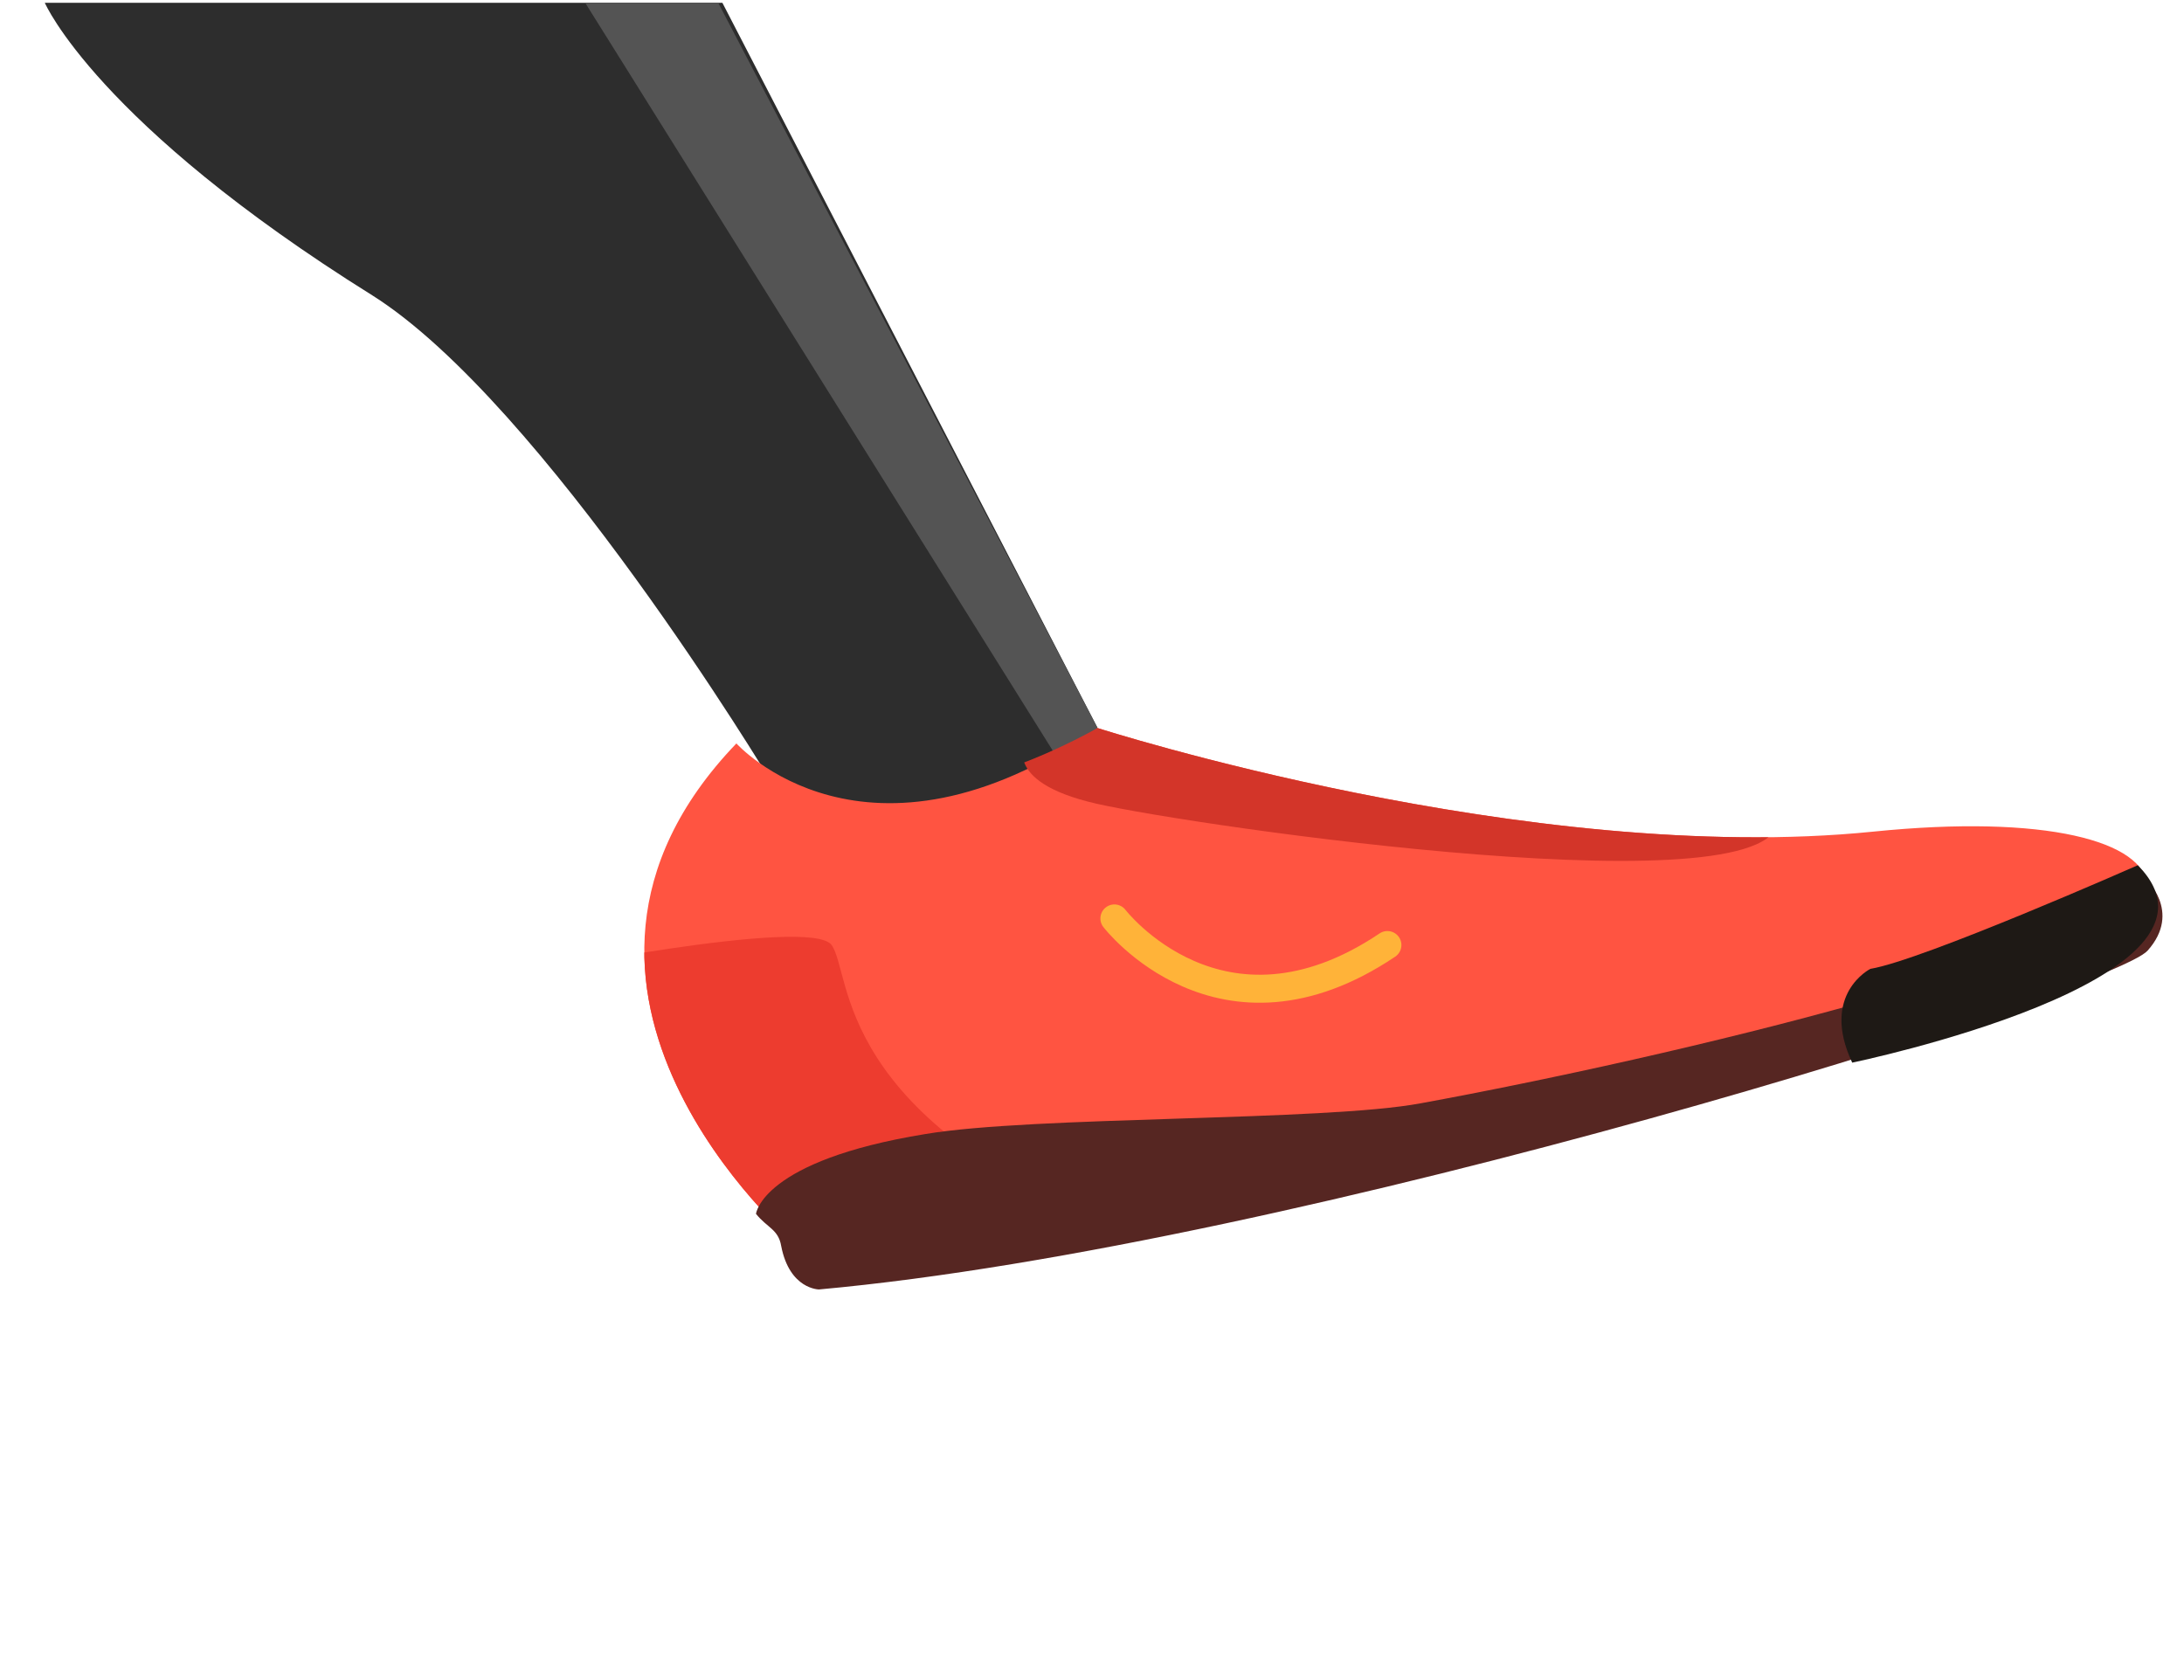 <?xml version="1.0" encoding="utf-8"?>
<!-- Generator: Adobe Illustrator 23.0.2, SVG Export Plug-In . SVG Version: 6.00 Build 0)  -->
<svg version="1.1" id="Layer_1" xmlns="http://www.w3.org/2000/svg" xmlns:xlink="http://www.w3.org/1999/xlink" x="0px" y="0px"
	 viewBox="0 0 156 120" style="enable-background:new 0 0 156 120;" xml:space="preserve">
<style type="text/css">
	.st0{fill:#2D2D2D;}
	.st1{fill:#545454;}
	.st2{fill:#FF5441;}
	.st3{clip-path:url(#SVGID_2_);fill:#ED3C2F;}
	.st4{clip-path:url(#SVGID_2_);fill:#D33529;}
	.st5{fill:#562622;}
	.st6{fill:#1E1915;}
	.st7{fill:none;stroke:#FFB339;stroke-width:2;stroke-linecap:round;stroke-linejoin:round;stroke-miterlimit:10;}
</style>
<g>
	<title>Group 13 Copy</title>
	<desc>Created with Sketch.</desc>
	<path class="st0" d="M55,55.7l11.4,8.8l12-12.5L51.6,0.2H3.2c0,0,3.7,8.6,23.4,20.9C38.8,28.8,55,55.7,55,55.7z"/>
	<polygon class="st1" points="51.3,0.2 41.8,0.2 76,54.9 78.4,52 	"/>
	<path class="st2" d="M52.6,53.1c0,0,9.2,10.3,25.8-1.1c0,0,30.8,9.9,55.4,7.4c24.6-2.5,28.5,7.7-2.5,16
		C60.9,94.2,56.7,88.7,56.7,88.7S35.7,70.7,52.6,53.1z"/>
	<g>
		<defs>
			<path id="SVGID_1_" d="M52.6,53.1c0,0,8.7,8.3,25.8-1.1c0,0,30.8,9.9,55.4,7.4c24.6-2.5,28.5,7.7-2.5,16
				C60.9,94.2,56.7,88.7,56.7,88.7S35.7,70.7,52.6,53.1z"/>
		</defs>
		<clipPath id="SVGID_2_">
			<use xlink:href="#SVGID_1_"  style="overflow:visible;"/>
		</clipPath>
		<path class="st3" d="M37.3,69.6c0,0,20.6-4.2,22.1-2.1s0,12.5,21.6,20.8l-11.5,6l-20.4-2.3L37.3,69.6z"/>
		<path class="st4" d="M73.3,52.8c0,0-2,3,5,4.6c7,1.6,49.6,7.8,48.7,0.9l-26.8-14.1l-25.3,3.6L73.3,52.8z"/>
	</g>
	<path class="st5" d="M54,86.7c0,0,0.4-3.8,12.1-5.7c7.7-1.3,28.5-0.9,35.4-2.2c17.5-3.2,49.7-10.8,51.7-16.1c0,0,2.7,2.4,0.2,5.2
		c-2.5,2.8-60.6,21.1-94.9,24.2c0,0-2.1,0-2.7-3.1C55.6,87.8,54.8,87.7,54,86.7z"/>
	<path class="st6" d="M152.7,61.8c0,0-15.4,6.8-19.1,7.4c0,0-3.6,1.8-1.3,6.7C132.3,75.9,160.8,70,152.7,61.8z"/>
	<path class="st7" d="M79.6,65.6c0,0,7.6,9.9,19.5,1.9"/>
</g>
</svg>
